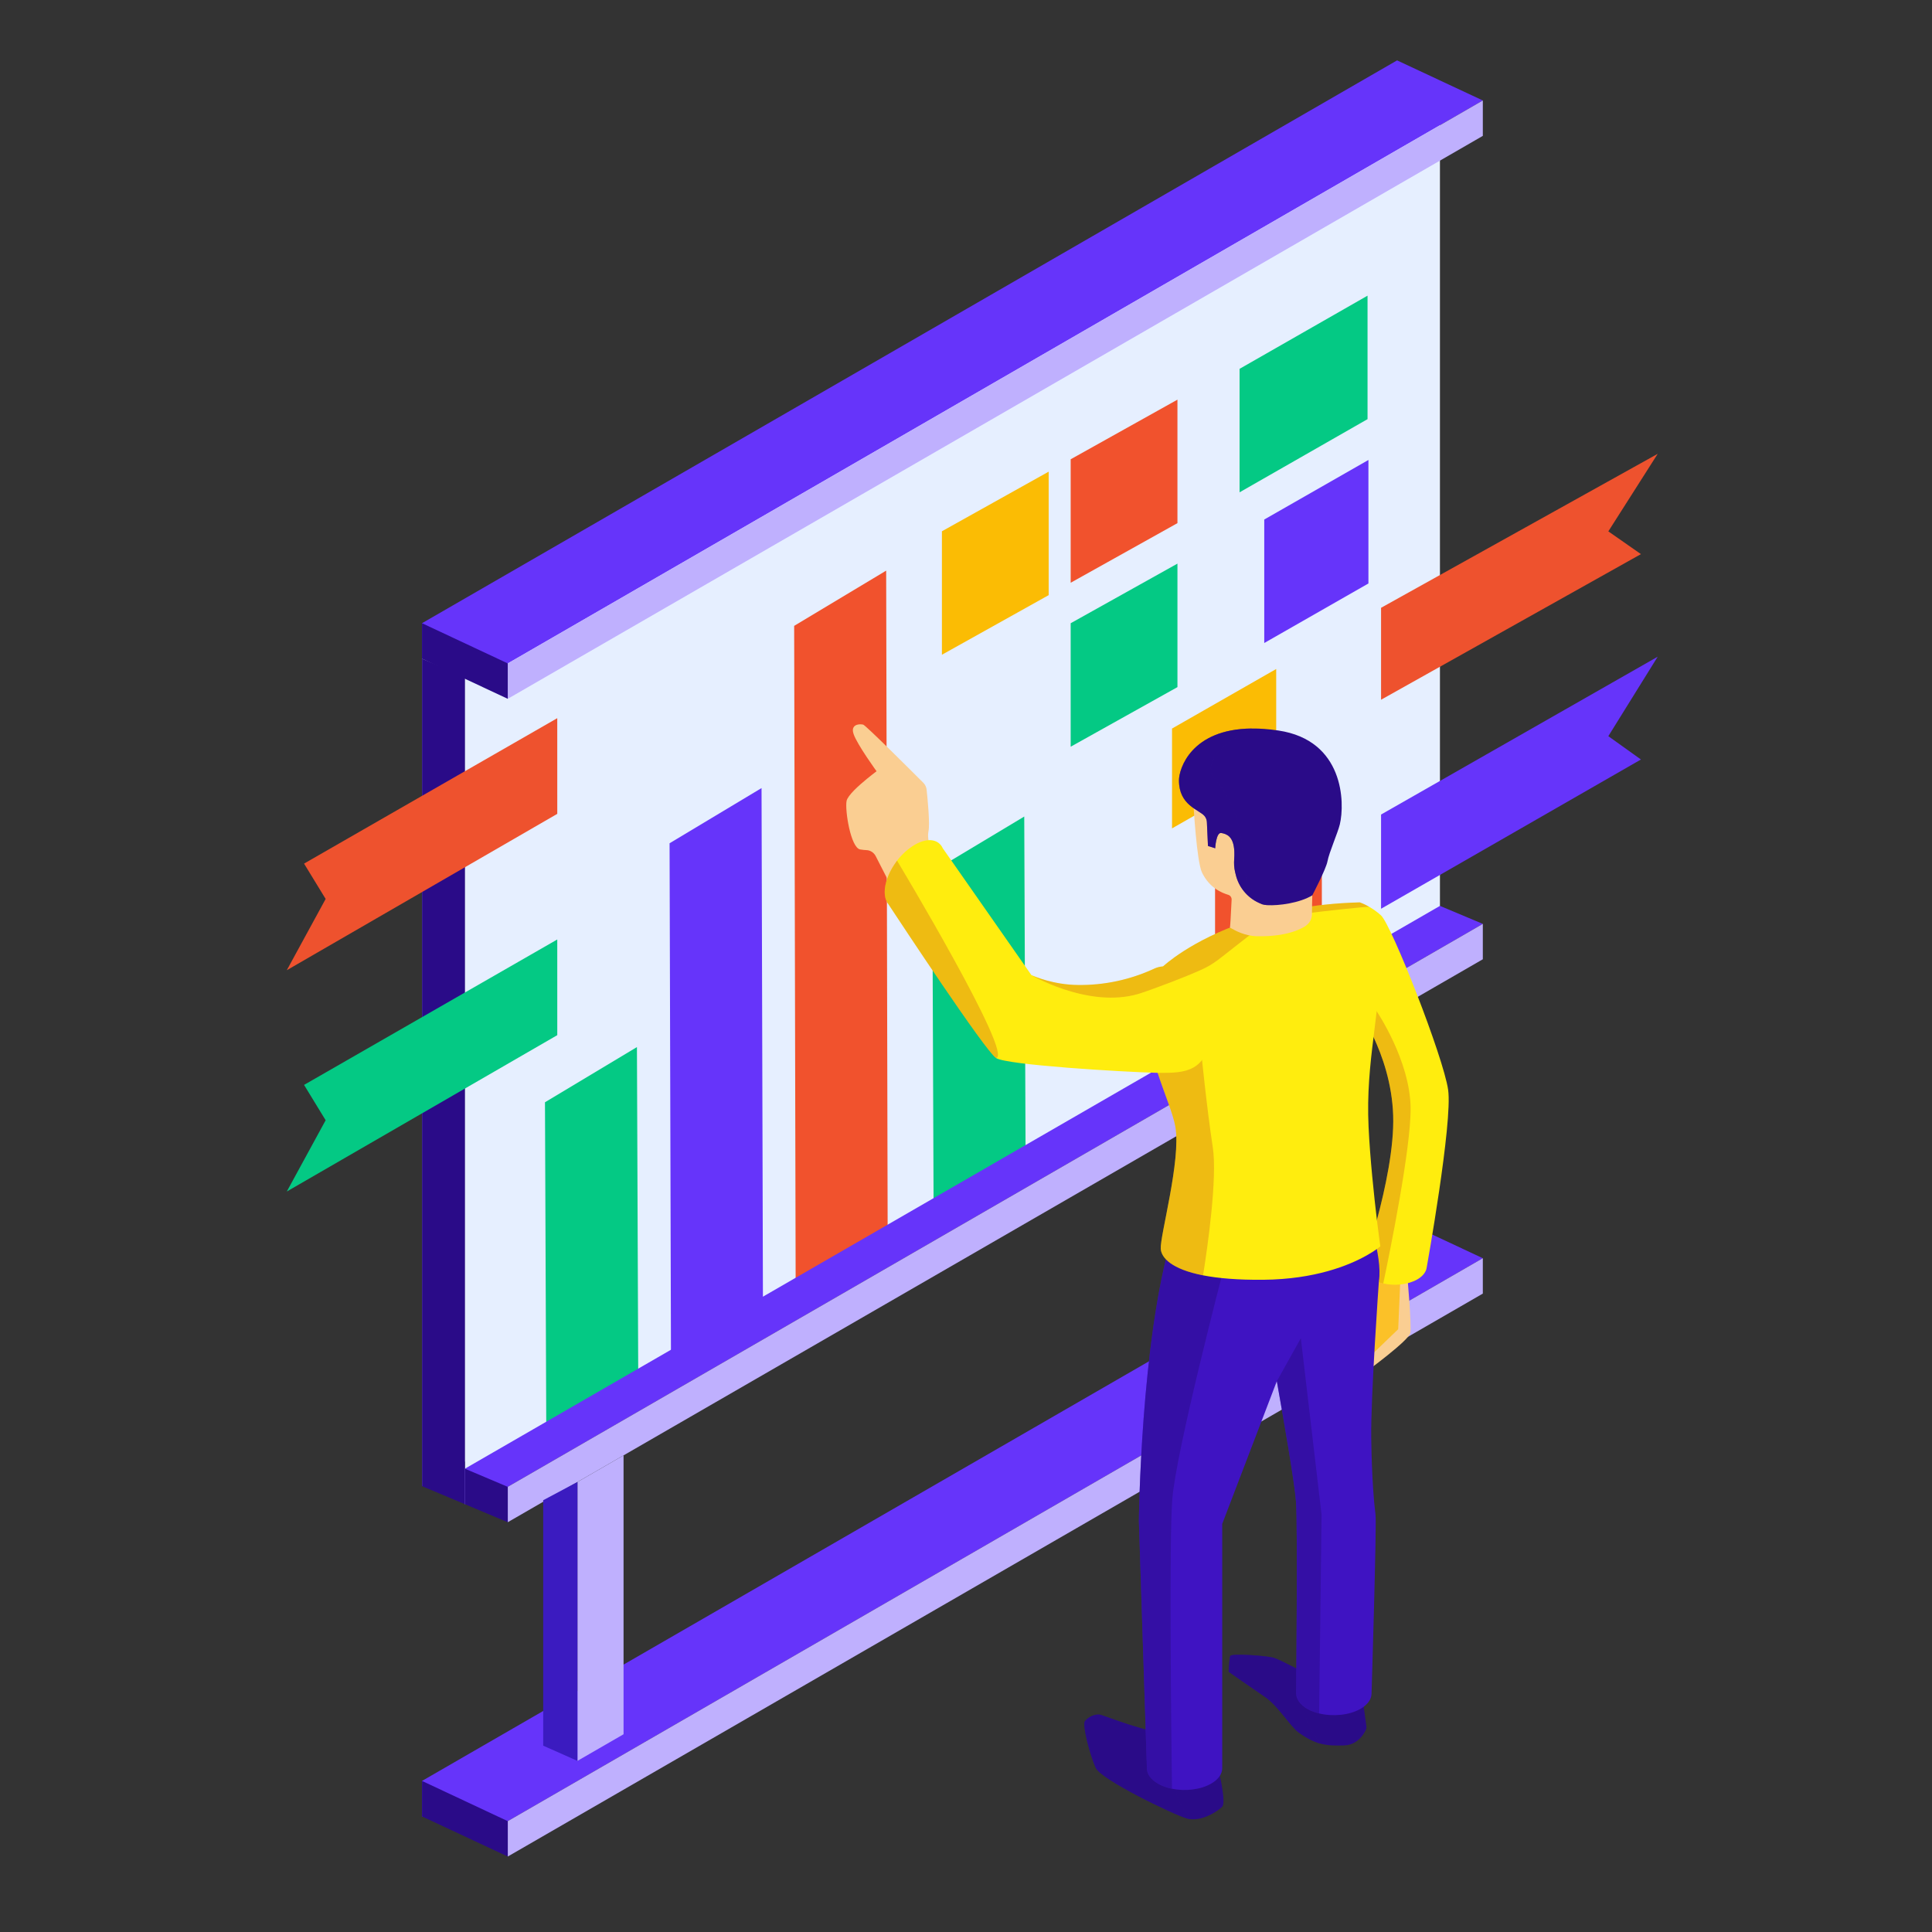 <svg width="128" height="128" viewBox="0 0 128 128" fill="none" xmlns="http://www.w3.org/2000/svg">
<rect x="0" y="0" width="128" height="128" fill="#333333" stroke="none"/>
<path d="M27.96 43.641V98.463L30.801 96.822V44.842L95.4 7.545L92.56 6.352L27.96 43.641Z" fill="url(#paint0_linear_229_22622)"/>
<path d="M30.801 44.842V99.656L95.4 62.36V7.545L30.801 44.842Z" fill="#E6EFFF"/>
<path d="M109.827 43.508L91.499 53.965V60.207L108.716 50.319L106.556 48.773L109.827 43.508Z" fill="#6634FA"/>
<path d="M109.827 30.067L91.499 40.268V46.359L108.716 36.712L106.556 35.204L109.827 30.067Z" fill="#EE522E"/>
<path d="M52.615 41.466L52.714 85.055L58.809 81.395L58.711 37.805L52.615 41.466Z" fill="#F1522D"/>
<path d="M44.361 55.869L44.454 90.014L50.547 86.356L50.454 52.211L44.361 55.869Z" fill="#6634FA"/>
<path d="M36.106 73.029L36.193 94.976L42.285 91.317L42.199 69.371L36.106 73.029Z" fill="#04C984"/>
<path d="M61.766 57.756L61.852 79.702L67.945 76.044L67.859 54.097L61.766 57.756Z" fill="#04C984"/>
<path d="M27.96 43.641V98.463L30.801 99.656V44.842L27.96 43.641Z" fill="#2A0B88"/>
<path d="M30.801 97.305V99.658L33.641 98.763V98.507L98.241 61.21L95.401 60.017L30.801 97.305Z" fill="#6634FA"/>
<path d="M33.641 98.507V100.851L98.241 63.554V61.21L33.641 98.507Z" fill="#BFB0FE"/>
<path d="M30.801 97.305V99.658L33.641 100.851V98.507L30.801 97.305Z" fill="#2A0B88"/>
<path d="M27.96 41.289V43.641L33.641 44.21V43.954L98.241 6.657L92.56 4L27.96 41.289Z" fill="#6634FA"/>
<path d="M33.641 43.954V46.298L98.241 9.002V6.657L33.641 43.954Z" fill="#BFB0FE"/>
<path d="M27.96 41.289V43.641L33.641 46.298V43.953L27.96 41.289Z" fill="#2A0B88"/>
<path d="M27.96 117.991V120.343L33.641 120.912V120.656L98.241 83.36L92.56 80.702L27.96 117.991Z" fill="#6634FA"/>
<path d="M33.641 120.656V123L98.241 85.704V83.359L33.641 120.656Z" fill="#BFB0FE"/>
<path d="M27.96 117.991V120.343L33.641 123V120.656L27.96 117.991Z" fill="#2A0B88"/>
<path d="M90.603 27.77L82.125 32.617V24.436L90.603 19.589V27.77Z" fill="#04C984"/>
<path d="M90.662 38.656L83.76 42.601V34.42L90.662 30.474V38.656Z" fill="#6634FA"/>
<path d="M84.552 50.938L77.65 54.883V48.268L84.552 44.322V50.938Z" fill="#FBBC04"/>
<path d="M78.009 34.659L70.935 38.609V30.428L78.009 26.478V34.659Z" fill="#F1522D"/>
<path d="M69.478 39.43L62.404 43.379V35.198L69.478 31.248V39.43Z" fill="#FBBC04"/>
<path d="M78.009 45.523L70.935 49.472V41.291L78.009 37.341V45.523Z" fill="#04C984"/>
<path d="M87.576 62.686L80.501 66.636V58.454L87.576 54.505V62.686Z" fill="#F1522D"/>
<path d="M41.312 96.422V114.899L38.257 116.663V98.186L41.312 96.422Z" fill="#BFB0FE"/>
<path d="M38.257 98.186V116.663L35.988 115.655V99.393L38.257 98.186Z" fill="#3B1BC0"/>
<path d="M86.919 70.107V88.584L83.864 90.347V71.871L86.919 70.107Z" fill="#BFB0FE"/>
<path d="M83.864 71.871V90.347L81.594 89.34V73.078L83.864 71.871Z" fill="#3B1BC0"/>
<path d="M36.921 53.92L36.92 47.581L20.144 57.216L21.575 59.557L19 64.28L36.921 53.92Z" fill="#EE522E"/>
<path d="M36.921 68.582L36.92 62.243L20.144 71.878L21.575 74.219L19 78.942L36.921 68.582Z" fill="#04C984"/>
<path d="M80.976 119.698C80.716 119.967 79.833 120.56 79.009 120.532C78.889 120.532 78.766 120.515 78.65 120.482C77.739 120.222 72.954 117.908 72.596 117.126C72.237 116.346 71.685 114.296 71.879 114.032C72.072 113.772 72.563 113.513 72.922 113.612C73.276 113.706 76.209 114.882 77.413 114.816C77.636 114.804 77.884 114.87 78.148 114.989C79.302 115.501 80.672 116.997 80.672 116.997C80.672 116.997 81.272 119.389 80.976 119.698Z" fill="#2A0B88"/>
<g opacity="0.5">
<path d="M79.009 120.532C78.889 120.532 78.766 120.515 78.65 120.482C77.739 120.222 72.954 117.908 72.596 117.126C72.237 116.346 71.685 114.296 71.879 114.032C72.072 113.772 72.563 113.513 72.922 113.612C73.276 113.706 76.209 114.882 77.413 114.816C77.636 114.804 77.884 114.87 78.148 114.989C77.673 115.9 77.241 116.696 77.241 116.696L77.068 116.729L77.892 118.593C77.891 118.593 78.081 119.686 79.009 120.532Z" fill="#2A0B88"/>
</g>
<path d="M90.527 114.375C90.539 114.458 90.523 114.536 90.49 114.611C90.353 114.899 89.929 115.612 89.051 115.638C88.486 115.654 88.016 115.654 87.537 115.534C87.079 115.419 86.614 115.196 86.036 114.78C85.492 114.388 84.675 113.015 83.813 112.43C82.956 111.848 81.4 110.759 81.4 110.759C81.4 110.759 81.433 109.885 81.511 109.708C81.594 109.531 83.911 109.692 84.398 109.836C84.811 109.959 86.625 110.925 87.182 111.226C87.285 111.28 87.347 111.313 87.347 111.313L90.25 112.336L90.527 114.375Z" fill="#2A0B88"/>
<g opacity="0.5">
<path d="M87.537 115.533C87.079 115.417 86.614 115.195 86.036 114.778C85.492 114.387 84.675 113.014 83.813 112.428C82.956 111.847 81.4 110.758 81.4 110.758C81.4 110.758 81.433 109.884 81.511 109.707C81.594 109.529 83.911 109.69 84.398 109.834C84.811 109.958 86.625 110.923 87.182 111.225L86.254 112.639C86.255 112.637 86.3 114.115 87.537 115.533Z" fill="#2A0B88"/>
</g>
<path d="M93.435 88.318C93.336 88.813 90.532 90.862 90.532 90.862L90.276 90.335L89.447 88.64L91.361 83.687L92.812 83.93L93.221 84.343C93.221 84.343 93.538 87.819 93.435 88.318Z" fill="#FACE92"/>
<path opacity="0.75" d="M92.812 83.93L92.634 88.063L90.275 90.335L89.446 88.64L91.361 83.687L92.812 83.93Z" fill="#FBBC04"/>
<path d="M94.523 83.972C94.486 84.256 94.284 84.541 93.909 84.76C93.295 85.115 92.4 85.206 91.645 85.032C91.385 84.971 91.142 84.884 90.931 84.76C90.519 84.521 90.317 84.212 90.317 83.903C90.317 83.865 90.317 83.824 90.325 83.787C90.337 83.704 90.367 83.626 90.407 83.548C90.44 83.453 90.478 83.334 90.523 83.189C90.696 82.665 90.956 81.824 91.224 80.826C91.777 78.764 92.371 76.017 92.301 73.893C92.23 71.769 91.575 69.937 91.002 68.713C90.515 67.695 90.086 67.093 90.086 67.093V59.785C90.127 59.797 90.374 59.884 90.712 60.078C90.948 60.214 91.22 60.395 91.492 60.642C92.197 61.282 95.632 70.042 95.942 72.198C96.252 74.354 94.523 83.972 94.523 83.972Z" fill="#FFED0E"/>
<g opacity="0.25">
<path d="M93.456 73.393C93.489 76.04 92.086 82.932 91.645 85.031C91.385 84.969 91.142 84.883 90.931 84.759C90.519 84.52 90.317 84.211 90.317 83.902C90.317 83.864 90.317 83.823 90.325 83.786C90.337 83.704 90.367 83.625 90.407 83.547C90.44 83.452 90.478 83.332 90.523 83.188C90.696 82.664 90.956 81.823 91.224 80.825C91.777 78.763 92.371 76.016 92.301 73.892C92.23 71.768 91.575 69.936 91.002 68.712C90.515 67.694 90.086 67.091 90.086 67.091V65.36L91.208 67.001C91.208 67.001 93.418 70.251 93.456 73.393Z" fill="#BD221E"/>
</g>
<path d="M91.356 84.871C91.356 84.871 90.808 92.508 90.849 95.284C90.886 98.063 91.05 99.738 91.133 100.348C91.215 100.962 90.869 112.196 90.869 112.196C90.869 112.563 90.625 112.931 90.139 113.215C89.397 113.64 88.304 113.742 87.397 113.52C87.112 113.449 86.844 113.35 86.609 113.215C86.123 112.931 85.879 112.563 85.879 112.196C85.863 112.196 85.986 101.247 85.863 99.49C85.776 98.253 85.025 93.935 84.593 91.506L80.976 100.962V117.149C80.976 117.52 80.733 117.888 80.246 118.167C79.545 118.576 78.527 118.687 77.648 118.51C77.306 118.439 76.989 118.328 76.716 118.167C76.229 117.887 75.986 117.52 75.986 117.149L75.454 100.777C75.454 100.777 75.565 88.888 77.64 81.942L80.238 81.562L90.453 80.061C90.453 80.061 91.624 83.184 91.356 84.871Z" fill="#3F13C2"/>
<g opacity="0.5">
<path d="M87.558 100.349L87.397 113.522C87.113 113.451 86.845 113.352 86.61 113.217C86.124 112.933 85.88 112.565 85.88 112.198C85.864 112.198 85.987 101.249 85.864 99.492C85.777 98.255 85.026 93.937 84.594 91.508L86.185 88.658L87.558 100.349Z" fill="#2A0B88"/>
</g>
<g opacity="0.5">
<path d="M77.668 99.326C77.458 101.974 77.59 114.131 77.647 118.511C77.305 118.44 76.988 118.329 76.715 118.168C76.228 117.888 75.985 117.521 75.985 117.15L75.453 100.778C75.453 100.778 75.565 88.888 77.64 81.943L80.238 81.564L81.059 84.116C81.059 84.116 77.924 96.084 77.668 99.326Z" fill="#2A0B88"/>
</g>
<path d="M61.861 56.773L59.906 60.406L59.584 59.783C59.584 59.779 58.017 56.719 58.017 56.719C57.897 56.488 57.667 56.332 57.407 56.323C57.296 56.319 57.159 56.306 56.991 56.278C56.36 56.174 55.968 53.663 56.088 53.065C56.125 52.879 56.327 52.624 56.591 52.356C57.103 51.837 57.84 51.276 58.03 51.131L58.075 51.098C58.075 51.098 56.793 49.333 56.554 48.636C56.483 48.43 56.492 48.285 56.549 48.191C56.677 47.955 57.048 47.976 57.184 48.005C57.354 48.047 60.389 51.077 61.176 51.864C61.296 51.988 61.374 52.145 61.391 52.318C61.461 52.961 61.618 54.59 61.514 55.077C61.382 55.689 61.795 56.732 61.861 56.773Z" fill="#FACE92"/>
<path d="M91.451 82.574C91.451 82.574 91.146 82.842 90.523 83.188C89.373 83.831 87.133 84.756 83.706 84.788C82.003 84.805 80.696 84.689 79.706 84.495C77.623 84.087 76.943 83.333 76.902 82.738C76.848 81.868 78.255 76.862 77.871 74.651C77.722 73.794 77.169 72.515 76.695 71.076C76.559 70.659 76.431 70.23 76.324 69.793C75.974 68.395 75.817 66.923 76.246 65.57C76.415 65.034 76.675 64.514 77.054 64.028C77.054 64.028 78.856 62.308 82.576 61.059C83.508 60.742 84.56 60.457 85.735 60.239C87.034 59.991 88.486 59.826 90.086 59.785C90.107 59.814 90.181 59.925 90.288 60.106C90.7 60.832 91.603 62.73 91.393 65.22C91.289 66.432 91.137 67.575 91.001 68.713C90.766 70.593 90.568 72.466 90.671 74.652C90.77 76.771 91.034 79.222 91.223 80.826C91.352 81.881 91.451 82.574 91.451 82.574Z" fill="#FFED0E"/>
<g opacity="0.25">
<path d="M79.706 84.495C77.623 84.087 76.943 83.332 76.902 82.738C76.848 81.868 78.255 76.862 77.871 74.651C77.722 73.794 77.169 72.514 76.695 71.076C76.558 70.659 76.431 70.23 76.324 69.793L79.574 69.612C79.574 69.612 79.953 73.426 80.349 76.004C80.662 78.029 80.006 82.619 79.706 84.495Z" fill="#BD221E"/>
</g>
<path d="M80.337 67.847C80.129 70.801 78.86 71.079 77.105 71.079H76.697C74.298 71.019 66.704 70.558 65.992 70.098C65.279 69.637 59.631 61.078 58.858 59.905C58.823 59.87 58.797 59.818 58.771 59.775C58.666 59.592 58.614 59.366 58.614 59.097C58.614 58.819 58.675 58.515 58.779 58.211C58.901 57.863 59.084 57.507 59.318 57.185C59.353 57.125 59.388 57.072 59.431 57.02C59.761 56.595 60.17 56.221 60.604 55.969C61.456 55.474 62.186 55.595 62.464 56.204L68.329 64.597C68.555 64.702 69.797 65.24 71.405 65.258C73.16 65.284 74.889 64.91 76.479 64.172C76.662 64.085 76.853 64.041 77.053 64.024C77.331 64.015 77.609 64.067 77.861 64.189C78.104 64.302 78.374 64.458 78.652 64.65C79.529 65.258 80.45 66.283 80.337 67.847Z" fill="#FFED0E"/>
<g opacity="0.25">
<path d="M65.989 70.098C65.276 69.64 59.629 61.078 58.859 59.907C58.826 59.865 58.797 59.82 58.768 59.775C58.669 59.593 58.615 59.367 58.615 59.099C58.615 58.44 58.937 57.668 59.432 57.021C59.432 57.021 67.213 69.962 65.989 70.098Z" fill="#BD221E"/>
</g>
<g opacity="0.25">
<path d="M83.718 61.26C80.142 63.938 80.803 63.766 78.65 64.65C78.04 64.901 77.248 65.207 76.246 65.569C76.069 65.631 75.882 65.697 75.689 65.763C72.484 66.885 68.724 64.827 68.356 64.617C68.558 64.704 69.796 65.236 71.403 65.256C73.156 65.281 74.888 64.905 76.476 64.172C76.662 64.085 76.856 64.04 77.054 64.028C77.054 64.028 78.856 62.308 82.576 61.059L83.718 61.26Z" fill="#BD221E"/>
</g>
<g opacity="0.25">
<path d="M90.712 60.077C90.597 60.085 90.453 60.093 90.287 60.105C90.222 60.113 90.155 60.118 90.086 60.122C88.709 60.245 86.321 60.538 86.321 60.538L85.735 60.237C87.034 59.99 88.486 59.825 90.086 59.784C90.128 59.796 90.374 59.883 90.712 60.077Z" fill="#BD221E"/>
</g>
<path d="M86.943 59.318C86.931 59.648 86.927 60.036 86.922 60.395C86.918 60.844 86.91 60.746 86.91 60.647C86.902 60.808 86.836 61.171 86.374 61.426C85.45 61.938 84.262 62.049 83.285 62.028C83.079 62.024 82.885 62 82.704 61.958C82.011 61.805 81.537 61.467 81.487 61.459C81.504 61.365 81.545 60.775 81.598 59.608C81.606 59.463 81.516 59.327 81.379 59.286C80.954 59.154 80.134 58.84 79.635 57.806C79.28 57.071 79.074 53.335 79.07 53.29C79.065 53.231 79.136 53.245 79.272 53.311C79.449 53.398 79.73 53.578 80.085 53.826C80.142 53.867 80.204 53.913 80.27 53.958C82.473 55.528 86.943 59.194 86.943 59.318Z" fill="#FACE92"/>
<path d="M88.766 54.621C88.626 55.194 88.057 56.481 87.949 57.062C87.859 57.57 86.943 59.318 86.943 59.318C86.102 59.834 84.692 60.011 83.978 59.97C83.812 59.958 83.685 59.937 83.611 59.908C83.57 59.892 83.491 59.859 83.396 59.813C82.633 59.462 82.073 58.782 81.875 57.966L81.829 57.777C81.759 57.493 81.747 57.2 81.768 56.91C81.78 56.758 81.784 56.589 81.776 56.399C81.726 55.4 81.268 55.256 80.922 55.19C80.568 55.112 80.51 56.201 80.51 56.201L80.031 56.048L79.96 54.497C79.96 54.336 79.903 54.183 79.8 54.059C79.424 53.63 78.105 53.354 78.109 51.697C78.109 50.942 78.913 48.306 82.922 48.266C83.454 48.261 84.044 48.299 84.695 48.398C89.038 49.045 89.113 53.173 88.766 54.621Z" fill="#2A0B88"/>
<g opacity="0.5">
<path d="M83.978 59.969C83.813 59.957 83.686 59.936 83.612 59.907C83.571 59.891 83.492 59.858 83.397 59.813C82.634 59.462 82.074 58.781 81.876 57.965L81.83 57.776C81.76 57.492 81.748 57.199 81.769 56.91C81.781 56.757 81.785 56.588 81.776 56.398C81.727 55.399 81.269 55.255 80.923 55.189C80.569 55.111 80.51 56.2 80.51 56.2L80.032 56.047L79.961 54.496C79.961 54.335 79.904 54.182 79.8 54.059C79.425 53.629 78.105 53.353 78.11 51.696C78.11 50.941 78.914 48.306 82.923 48.265C81.657 48.921 79.43 50.314 80.518 51.63C82.003 53.424 82.265 55.286 82.386 57.02C82.514 58.839 83.211 59.343 83.978 59.969Z" fill="#2A0B88"/>
</g>
<defs>
<linearGradient id="paint0_linear_229_22622" x1="72.56" y1="15.018" x2="37.116" y2="60.308" gradientUnits="userSpaceOnUse">
<stop stop-color="#EFEFEF"/>
<stop offset="1" stop-color="#FDFDFD"/>
</linearGradient>
</defs>
</svg>
